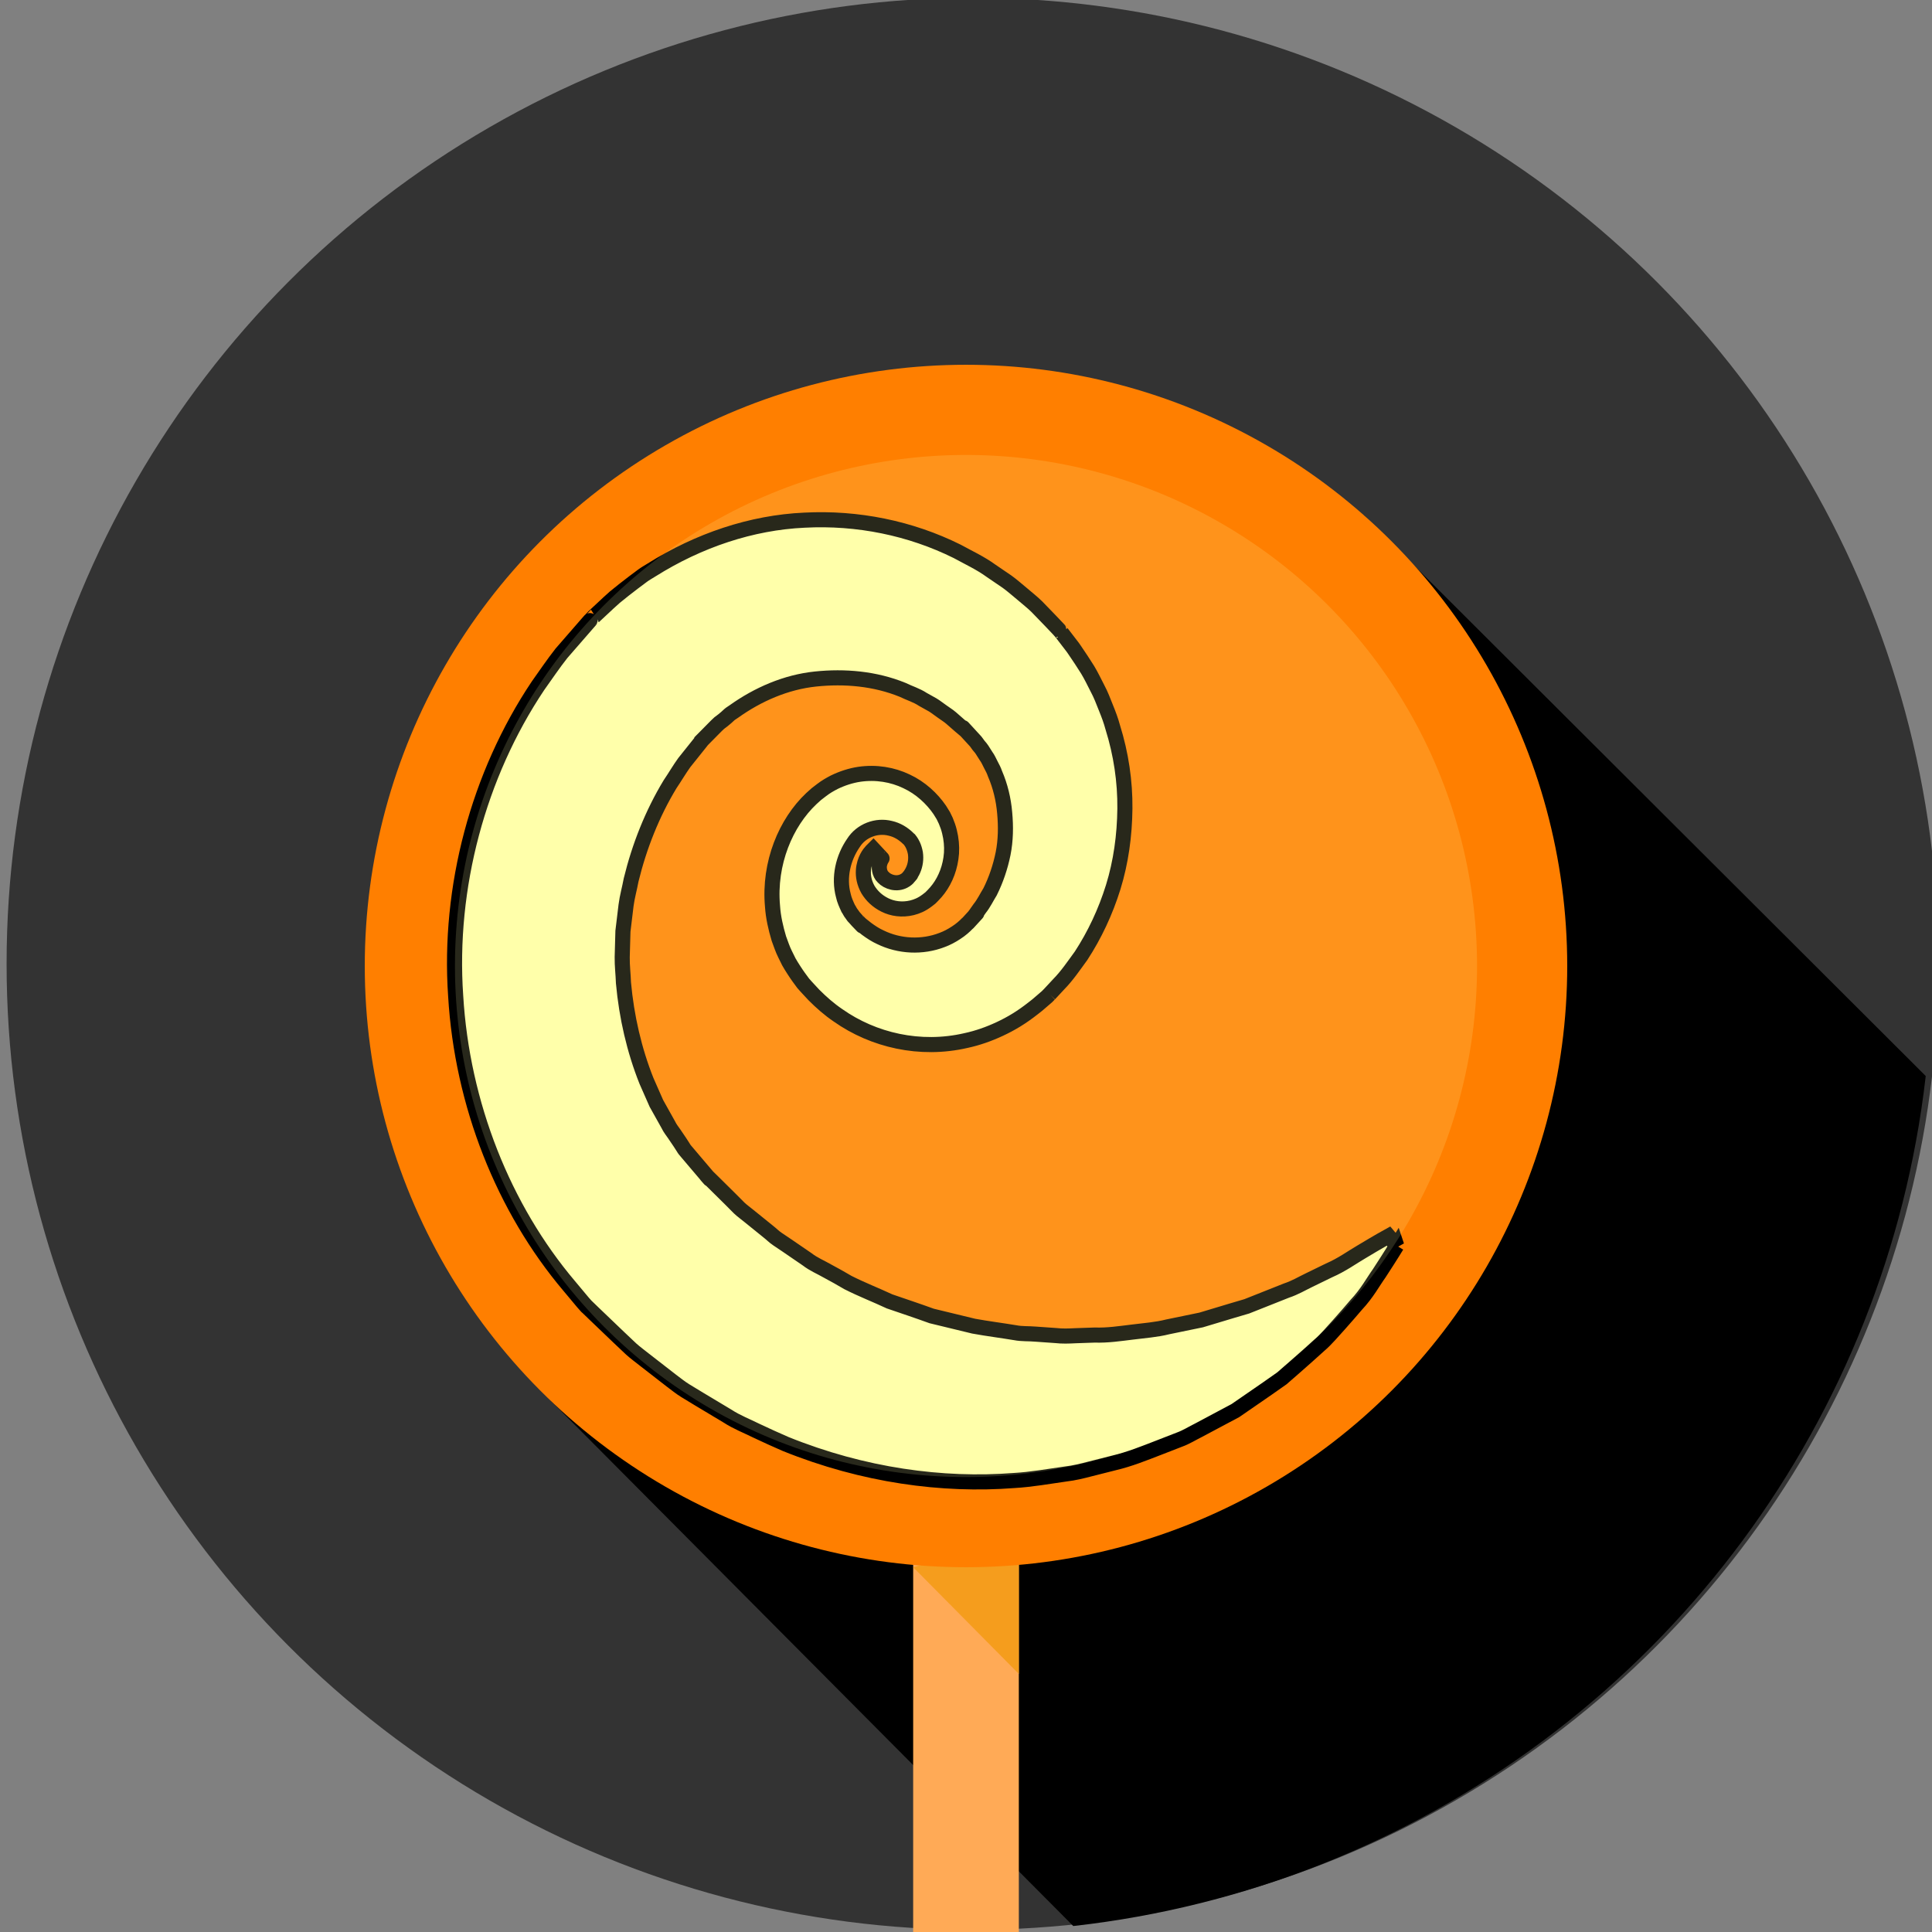 <svg width="128" height="128" xmlns="http://www.w3.org/2000/svg" xmlns:xlink="http://www.w3.org/1999/xlink">
 <rect width="100%" height="100%" fill="#808080" stroke="none"/>
 <g>
  <title>background</title>
  <rect fill="none" id="canvas_background" height="402" width="582" y="-1" x="-1"/>
 </g>
 <g>
  <title>Layer 1</title>
  <rect id="svg_1" y="-351" x="-539.984" width="727.938" opacity="0" height="1520" fill="#333333"/>
  <circle id="svg_3" r="64" fill="#333333" cy="63.854" cx="64.437"/>
  <defs>
   <circle r="64" id="SVGID_61_" cy="64" cx="64"/>
  </defs>
  <clipPath id="SVGID_2_">
   <use id="svg_5" xlink:href="#SVGID_61_"/>
  </clipPath>
  <polygon id="svg_6" points="90.356,34.141 128,71.703 128,128 71.5,128 36.508,92.817    " fill="#000000" clip-path="url(#SVGID_2_)"/>
  <path id="svg_7" fill="#ffaa56" d="m67.5,128l-7,0l0,-34.579c0,-1.933 1.567,-3.5 3.5,-3.5l0,0c1.933,0 3.5,1.567 3.5,3.5l0,34.579z"/>
  <defs>
   <path id="SVGID_63_" d="m67.5,114.5l-7,0l0,-21.079c0,-1.933 1.567,-3.5 3.5,-3.5l0,0c1.933,0 3.5,1.567 3.5,3.5l0,21.079z"/>
  </defs>
  <clipPath id="SVGID_4_">
   <use id="svg_9" xlink:href="#SVGID_63_"/>
  </clipPath>
  <polygon id="svg_10" points="60.5,103.833 69,112.417 69,101.5    " fill="#F59D1D" clip-path="url(#SVGID_4_)"/>
  <circle id="svg_11" r="39.833" fill="#ff7f00" cy="64" cx="64"/>
  <defs>
   <circle r="39.833" id="SVGID_65_" cy="64" cx="64"/>
  </defs>
  <clipPath id="SVGID_6_">
   <use id="svg_13" xlink:href="#SVGID_65_"/>
  </clipPath>
  <path stroke="null" id="svg_15" fill="#ffffaa" d="m92.537,82.532c0,0 -0.39,0.649 -1.158,1.823c-0.411,0.573 -0.804,1.326 -1.529,2.097c-0.343,0.395 -0.709,0.834 -1.12,1.287c-0.413,0.444 -0.84,0.978 -1.342,1.403c-0.492,0.454 -1.027,0.918 -1.588,1.416c-0.284,0.247 -0.573,0.5 -0.87,0.759c-0.318,0.223 -0.642,0.451 -0.974,0.684c-0.674,0.466 -1.377,0.95 -2.105,1.452c-0.778,0.415 -1.584,0.844 -2.417,1.288c-0.424,0.208 -0.842,0.477 -1.298,0.64c-0.455,0.177 -0.916,0.356 -1.384,0.538c-0.941,0.363 -1.913,0.759 -2.949,1.002c-0.518,0.131 -1.043,0.264 -1.574,0.398c-0.533,0.14 -1.075,0.273 -1.631,0.337c-1.109,0.155 -2.254,0.366 -3.431,0.433c-4.706,0.363 -9.961,-0.333 -15.132,-2.427c-0.638,-0.28 -1.281,-0.566 -1.921,-0.872c-0.635,-0.316 -1.305,-0.572 -1.912,-0.968c-0.621,-0.372 -1.245,-0.746 -1.872,-1.122l-0.943,-0.573c-0.314,-0.194 -0.602,-0.431 -0.901,-0.653c-0.59,-0.458 -1.182,-0.918 -1.778,-1.381c-0.294,-0.237 -0.602,-0.457 -0.885,-0.711l-0.833,-0.788c-0.554,-0.53 -1.11,-1.063 -1.669,-1.598l-0.418,-0.404l-0.053,-0.051c0.158,0.182 -0.275,-0.305 -0.245,-0.273l-0.081,-0.097l-0.162,-0.194l-0.651,-0.779c-4.342,-5.133 -7.097,-12.024 -7.522,-19.224c-0.496,-7.191 1.5,-14.632 5.454,-20.54c0.515,-0.721 1.01,-1.46 1.554,-2.15l1.724,-1.982l0.108,-0.123l0.055,-0.062c0.103,-0.106 -0.155,0.152 0.245,-0.254l0.196,-0.183l0.393,-0.366c0.276,-0.253 0.492,-0.469 0.818,-0.751c0.402,-0.327 0.807,-0.651 1.22,-0.962l0.62,-0.464c0.207,-0.151 0.394,-0.25 0.593,-0.376c3.107,-1.955 6.614,-3.14 10.129,-3.299c3.509,-0.185 7.015,0.527 10.114,2.065c0.76,0.418 1.543,0.776 2.246,1.288l1.067,0.727c0.348,0.251 0.67,0.542 1.002,0.813c0.325,0.281 0.665,0.542 0.97,0.843l0.894,0.924l0.441,0.464l0.109,0.116c0.325,0.365 0.113,0.13 0.196,0.225l0.039,0.051l0.156,0.204l0.312,0.406l0.156,0.203c0.048,0.062 0.102,0.131 0.185,0.256c0.299,0.434 0.588,0.875 0.867,1.318c0.264,0.437 0.445,0.832 0.663,1.251c0.22,0.406 0.383,0.844 0.554,1.273c0.175,0.428 0.337,0.859 0.456,1.305c0.55,1.756 0.819,3.582 0.802,5.374c-0.018,1.79 -0.263,3.552 -0.772,5.201c-0.512,1.646 -1.235,3.18 -2.129,4.55c-0.48,0.656 -0.932,1.33 -1.486,1.892l-0.401,0.432l-0.2,0.214c0.098,-0.099 -0.19,0.196 -0.175,0.178l-0.043,0.037l-0.086,0.074l-0.342,0.294l-0.17,0.146l-0.273,0.215c-0.794,0.625 -1.476,1.025 -2.207,1.368c-0.731,0.343 -1.485,0.606 -2.246,0.77c-3.047,0.703 -6.138,-0.026 -8.465,-1.663c-0.589,-0.398 -1.122,-0.867 -1.612,-1.36l-0.355,-0.382l-0.175,-0.19l-0.175,-0.197l-0.059,-0.08c-0.162,-0.226 -0.28,-0.363 -0.557,-0.794c-0.115,-0.181 -0.241,-0.374 -0.335,-0.547l-0.25,-0.506c-0.17,-0.333 -0.281,-0.694 -0.412,-1.038c-0.212,-0.71 -0.374,-1.424 -0.421,-2.139c-0.258,-2.863 0.887,-5.546 2.576,-7.136c0.369,-0.344 0.29,-0.263 0.676,-0.563c0.303,-0.234 0.569,-0.377 0.833,-0.517c0.543,-0.264 1.103,-0.443 1.662,-0.528c1.118,-0.163 2.208,0.023 3.131,0.467c0.927,0.43 1.684,1.137 2.199,1.887c0.083,0.126 0.164,0.256 0.237,0.382l0.167,0.347c0.098,0.236 0.184,0.472 0.241,0.714c0.121,0.48 0.165,0.964 0.136,1.425c-0.065,0.924 -0.393,1.747 -0.854,2.364c-0.118,0.152 -0.235,0.299 -0.366,0.426l-0.095,0.097l-0.081,0.081l-0.039,0.031l-0.181,0.141c-0.368,0.275 -0.659,0.393 -1.004,0.483c-0.664,0.16 -1.298,0.059 -1.795,-0.189c-0.505,-0.25 -0.865,-0.604 -1.115,-1.011c-0.519,-0.926 -0.275,-1.731 -0.07,-2.134c0.108,-0.212 0.224,-0.346 0.301,-0.431c0.081,-0.081 0.122,-0.122 0.122,-0.122l0.576,0.619c0.008,0.003 -0.093,0.105 -0.151,0.345c-0.067,0.219 -0.039,0.651 0.224,0.895c0.295,0.322 0.904,0.513 1.399,0.237c0.108,-0.053 0.259,-0.182 0.291,-0.242l0.109,-0.128l0.033,-0.039c0.014,-0.015 -0.059,0.057 -0.024,0.02l0.009,-0.015l0.036,-0.059c0.053,-0.075 0.091,-0.161 0.132,-0.245c0.153,-0.341 0.207,-0.738 0.151,-1.121c-0.035,-0.191 -0.089,-0.377 -0.171,-0.549c-0.038,-0.087 -0.091,-0.166 -0.141,-0.243l-0.085,-0.111c-0.024,-0.019 -0.043,-0.033 -0.059,-0.053c-0.347,-0.346 -0.75,-0.586 -1.204,-0.689c-0.903,-0.231 -1.923,0.141 -2.445,0.967c-0.68,0.981 -0.992,2.283 -0.668,3.485c0.063,0.3 0.194,0.578 0.317,0.847c0.087,0.123 0.139,0.263 0.237,0.377l0.128,0.179c0.04,0.051 0.07,0.066 0.1,0.103c0.001,0.015 0.237,0.261 0.411,0.44l0.068,0.071c0.033,0.037 -0.155,-0.18 -0.063,-0.079l0.027,0.021l0.107,0.083l0.211,0.168c0.288,0.211 0.586,0.408 0.908,0.553c1.264,0.618 2.774,0.69 4.088,0.182c0.329,-0.12 0.642,-0.289 0.936,-0.483c0.297,-0.187 0.593,-0.453 0.717,-0.588c0.025,-0.024 0.035,-0.026 0.075,-0.066l0.153,-0.168l0.307,-0.335l0.077,-0.084l0.038,-0.042c0.043,-0.043 -0.221,0.221 -0.099,0.093l0.094,-0.136l0.19,-0.27c0.276,-0.341 0.466,-0.747 0.696,-1.118c0.394,-0.792 0.681,-1.642 0.86,-2.521c0.176,-0.882 0.189,-1.8 0.106,-2.696c-0.076,-0.899 -0.289,-1.785 -0.641,-2.599c-0.07,-0.212 -0.173,-0.407 -0.278,-0.601c-0.102,-0.195 -0.186,-0.4 -0.319,-0.576c-0.119,-0.171 -0.238,-0.395 -0.346,-0.529c-0.106,-0.117 -0.201,-0.239 -0.288,-0.368c-0.008,-0.021 -0.063,-0.081 -0.125,-0.149l-0.172,-0.187l-0.344,-0.375l-0.173,-0.187l-0.043,-0.047c0.055,0.063 -0.183,-0.207 0.111,0.13l-0.073,-0.061l-0.29,-0.245l-0.569,-0.498c-0.19,-0.165 -0.408,-0.29 -0.608,-0.44c-0.207,-0.14 -0.399,-0.302 -0.612,-0.429l-0.65,-0.363c-0.415,-0.276 -0.896,-0.415 -1.338,-0.633c-1.829,-0.746 -3.839,-0.921 -5.777,-0.718c-1.952,0.204 -3.811,1.012 -5.412,2.155c-0.095,0.07 -0.219,0.138 -0.292,0.205l-0.217,0.198c-0.145,0.129 -0.299,0.246 -0.455,0.36c-0.209,0.19 -0.493,0.492 -0.736,0.733l-0.379,0.383l-0.19,0.192c0.368,-0.376 0.083,-0.08 0.156,-0.152l-0.033,0.042l-0.066,0.085l-1.069,1.337c-0.333,0.464 -0.621,0.961 -0.941,1.432c-1.184,1.956 -2.036,4.112 -2.58,6.34c-0.103,0.566 -0.265,1.118 -0.337,1.688l-0.206,1.709l-0.048,1.716c-0.009,0.571 0.065,1.139 0.083,1.706c0.205,2.259 0.714,4.46 1.523,6.493c0.22,0.499 0.439,0.998 0.658,1.494c0.263,0.471 0.525,0.94 0.787,1.408c0.125,0.259 0.262,0.415 0.39,0.604l0.378,0.558l0.183,0.283c0.067,0.1 0.095,0.175 0.228,0.32l0.659,0.777l0.657,0.773l0.164,0.193l0.082,0.097c0.057,0.066 -0.347,-0.393 -0.158,-0.182l0.038,0.037l0.301,0.294c0.399,0.395 0.796,0.787 1.191,1.178l0.588,0.591c0.2,0.19 0.425,0.346 0.635,0.52c0.425,0.343 0.847,0.684 1.267,1.024c0.214,0.164 0.404,0.365 0.627,0.512l0.663,0.446c0.439,0.301 0.876,0.601 1.311,0.898c0.421,0.328 0.904,0.522 1.352,0.781c0.458,0.241 0.905,0.499 1.35,0.758c0.912,0.462 1.853,0.825 2.76,1.249c0.938,0.322 1.87,0.632 2.787,0.965c0.944,0.229 1.873,0.454 2.784,0.675c0.923,0.168 1.841,0.282 2.745,0.433c0.452,0.088 0.902,0.054 1.348,0.094c0.449,0.031 0.893,0.063 1.332,0.094c0.443,0.051 0.877,0.035 1.307,0.012c0.432,-0.015 0.86,-0.029 1.282,-0.044c0.858,0.029 1.674,-0.098 2.481,-0.195c0.805,-0.103 1.607,-0.157 2.355,-0.347c0.765,-0.157 1.506,-0.311 2.22,-0.458c0.706,-0.212 1.387,-0.417 2.042,-0.614c0.333,-0.098 0.659,-0.195 0.979,-0.289c0.31,-0.122 0.612,-0.242 0.908,-0.36c0.601,-0.239 1.174,-0.466 1.717,-0.682c0.574,-0.19 1.026,-0.467 1.497,-0.692c0.473,-0.231 0.917,-0.447 1.33,-0.648c0.846,-0.365 1.555,-0.885 2.134,-1.22c1.165,-0.702 1.805,-1.053 1.805,-1.053l0.546,0.645z"/>
  <circle id="svg_16" r="33.858" opacity="0.16" fill="#ffffaa" cy="64" cx="64"/>
 </g>
</svg>